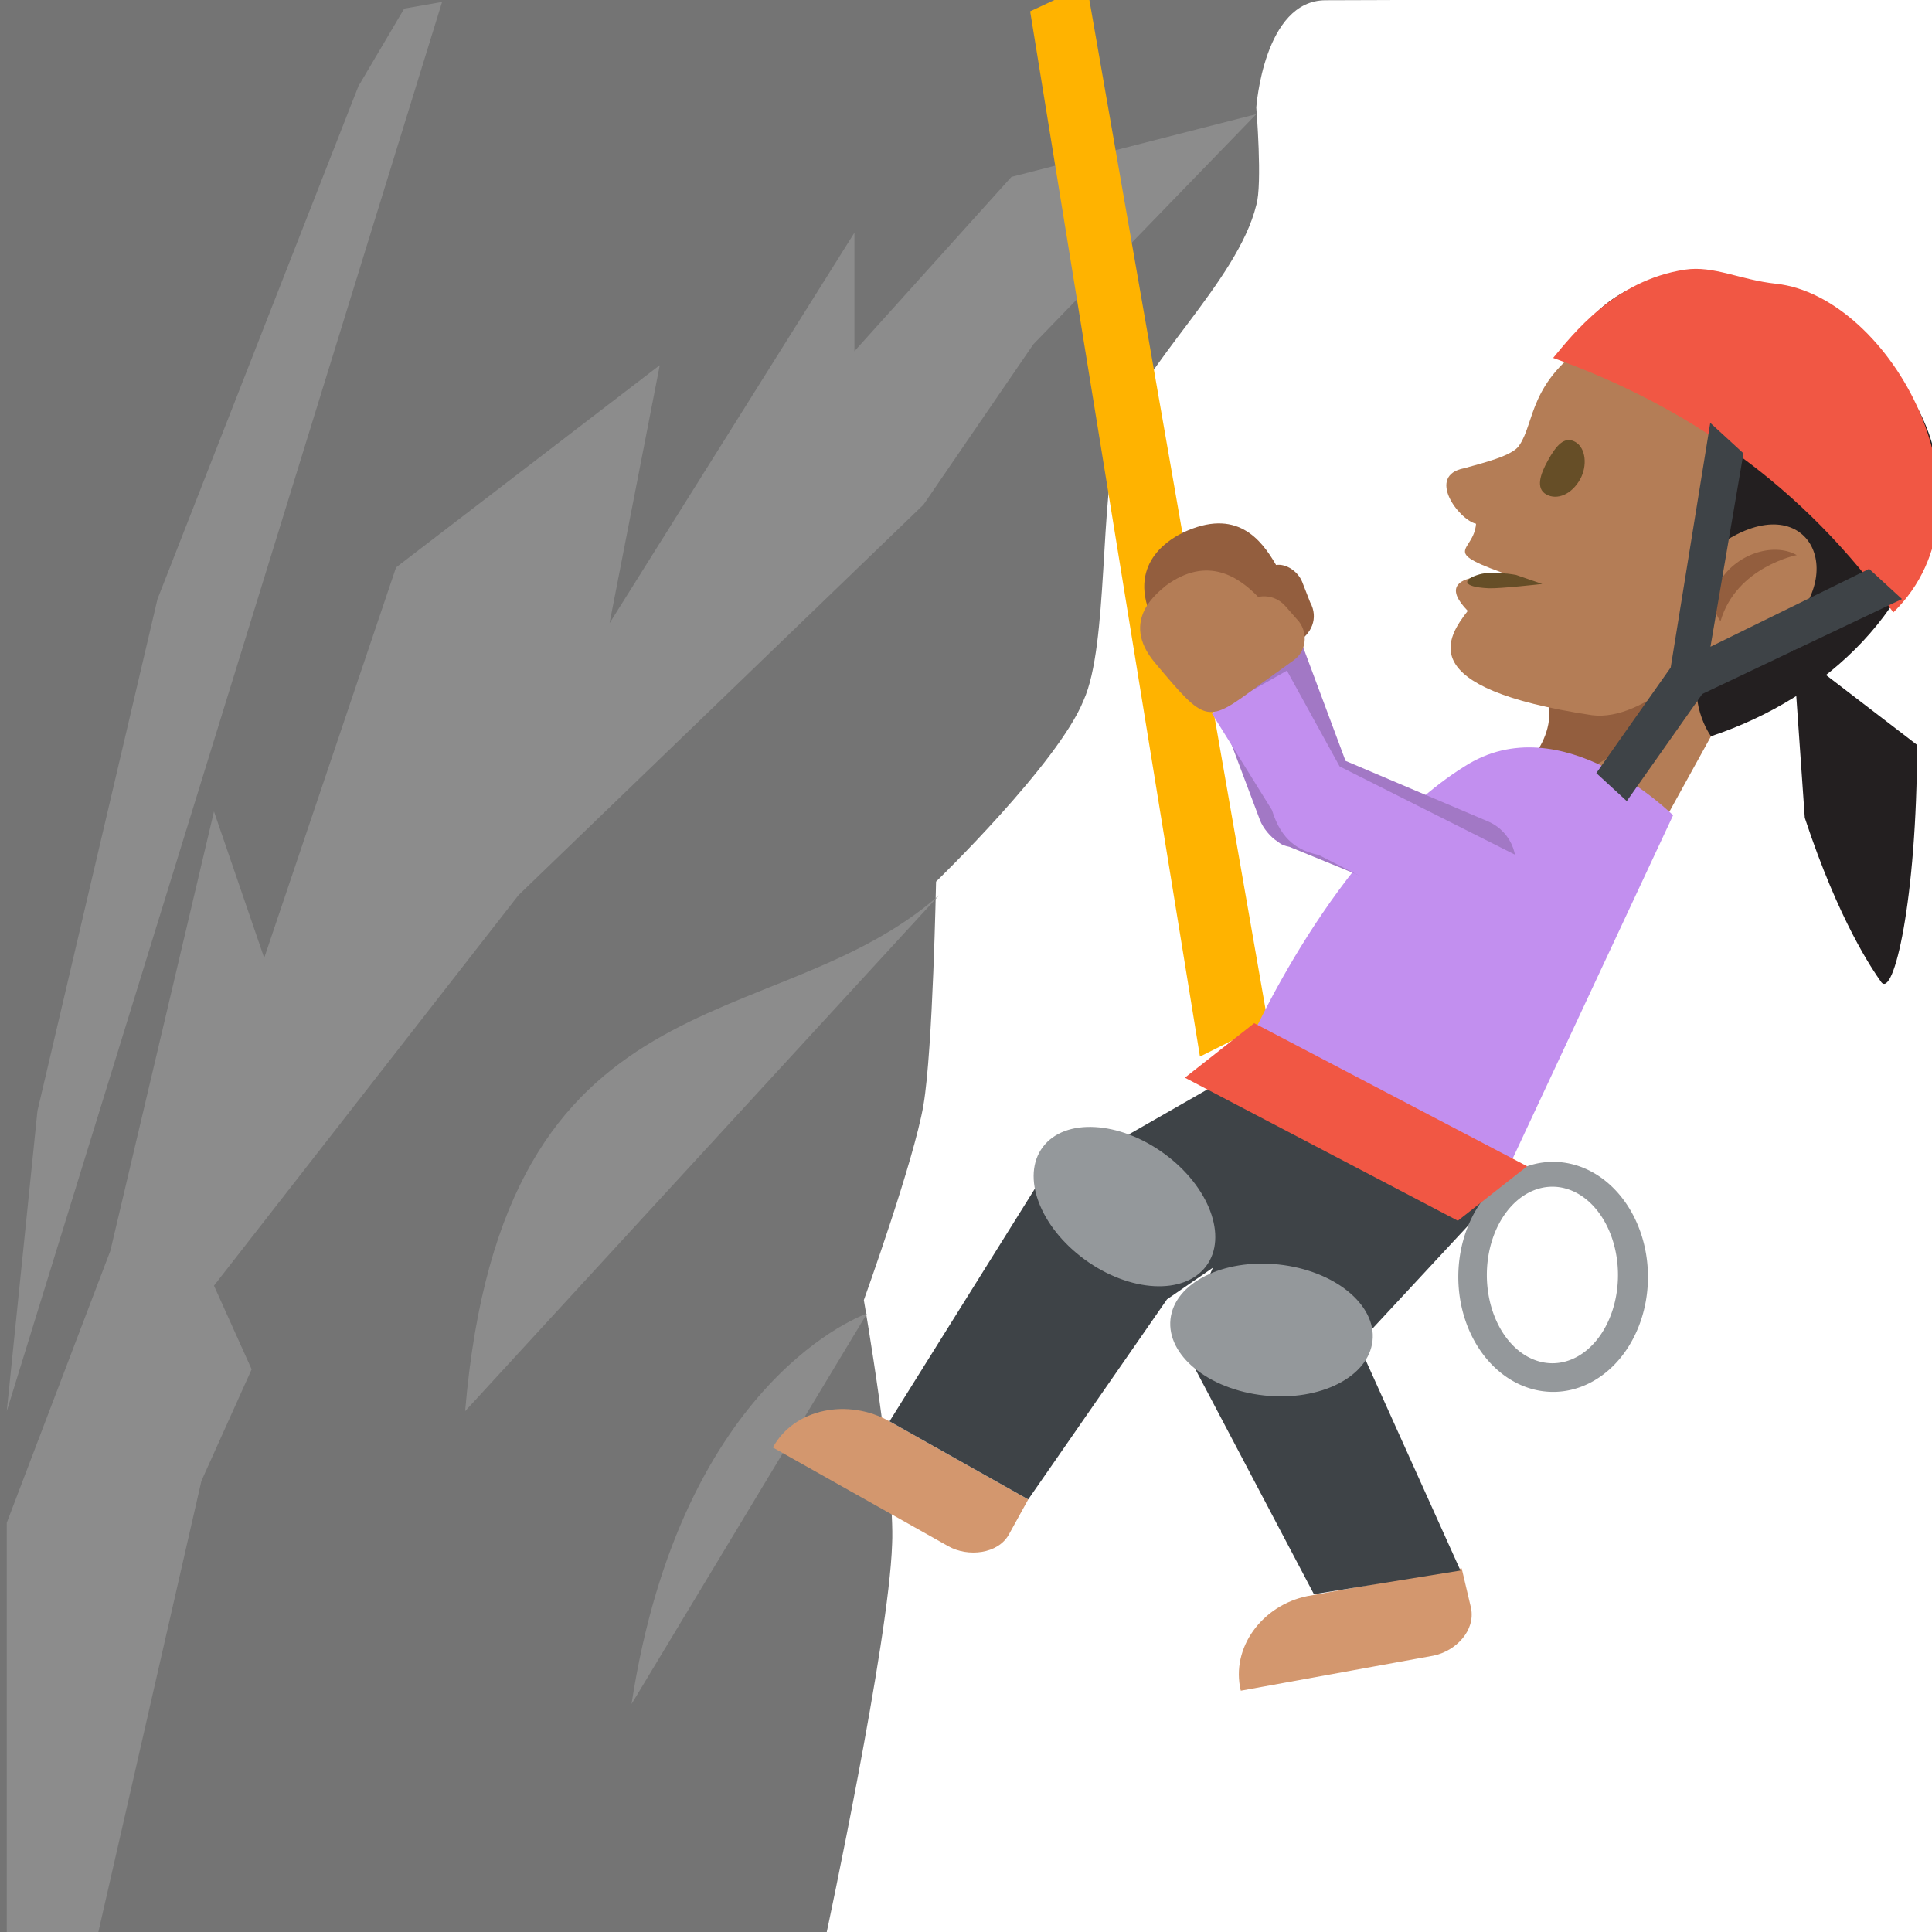 <?xml version="1.0" encoding="UTF-8" standalone="no"?>
<svg
   viewBox="0 0 64 64"
   version="1.1"
   id="svg8"
   sodipodi:docname="1f9d7-1f3fe-200d-2640.svg"
   xml:space="preserve"
   inkscape:version="1.3.2 (091e20e, 2023-11-25, custom)"
   xmlns:inkscape="http://www.inkscape.org/namespaces/inkscape"
   xmlns:sodipodi="http://sodipodi.sourceforge.net/DTD/sodipodi-0.dtd"
   xmlns="http://www.w3.org/2000/svg"
   xmlns:svg="http://www.w3.org/2000/svg"
   xmlns:rdf="http://www.w3.org/1999/02/22-rdf-syntax-ns#"
   xmlns:cc="http://creativecommons.org/ns#"
   xmlns:dc="http://purl.org/dc/elements/1.1/"><defs
     id="defs8" /><sodipodi:namedview
     id="namedview8"
     pagecolor="#ffffff"
     bordercolor="#000000"
     borderopacity="0.25"
     inkscape:showpageshadow="2"
     inkscape:pageopacity="0.0"
     inkscape:pagecheckerboard="0"
     inkscape:deskcolor="#d1d1d1"
     showguides="false"
     inkscape:zoom="45.254834"
     inkscape:cx="59.474309"
     inkscape:cy="21.224252"
     inkscape:window-width="1920"
     inkscape:window-height="991"
     inkscape:window-x="-9"
     inkscape:window-y="-9"
     inkscape:window-maximized="1"
     inkscape:current-layer="svg8" /><title
     id="title1">woman climbing: medium-dark skin tone</title><path
     fill="#77994f"
     d="M -0.365,-0.231 C -5.136,-0.005 59.785,-0.03 43.911,0.008 41.863,0.013 41.616,3.561 41.616,3.561 c 0,0 0.208,2.541 0,3.234 -0.624,2.541 -3.848,5.314 -4.576,7.624 -0.624,2.079 -0.312,6.931 -1.144,8.779 -0.832,2.079 -4.888,6.007 -4.888,6.007 0,0 -0.104,5.545 -0.416,7.393 -0.312,1.848 -1.976,6.469 -1.976,6.469 0,0 1.04,6.007 0.936,8.086 -0.104,3.234 -2.184,12.938 -2.184,12.938 l -27.894,0.75"
     id="path3"
     style="fill:#747474;fill-opacity:1;stroke-width:1.55"
     sodipodi:nodetypes="cscccccscccc" /><g
     fill="#8bce4a"
     id="g5"
     style="fill:#8c8c8c;fill-opacity:1"
     transform="matrix(0,2.31,-1.04,0,49.104,-83.306)"><path
       d="M 56.3,32.4 48.9,17.3 c 2.1,5.3 1,13.9 7.4,15.1 M 54.9,19.6 c 0,0 0.9,5.9 5.6,7.5 L 54.9,19.6 M 36.091,33.134 36.186,34.34 37.3,35.8 l 7.354,6.399 7.338,3.823 L 56.3,47 Z"
       id="path4"
       style="fill:#8c8c8c;fill-opacity:1"
       sodipodi:nodetypes="ccccccccccccc" /><path
       d="m 37.7,7.2 0.9,7.8 2.5,5 h -1.7 l 5.6,7.8 -3.7,-1.6 2.9,8.4 5.6,4.2 -2.1,1.6 6.3,3.3 3.9,3.3 H 64 V 44.2 L 57.3,40.8 55.7,39.2 54.5,40.4 48.9,30.7 43.3,17.8 41,14.3 Z"
       id="path5"
       style="fill:#8c8c8c;fill-opacity:1" /></g><path
     style="fill:#ffb300;fill-opacity:1;fill-rule:evenodd;stroke-width:3.22"
     d="M 39.75,35 34.125,0.375 36,-0.5 42,33.875 Z"
     id="path18" /><g
     id="g9"
     transform="matrix(0.718,0.404,-0.4,0.725,38.894,-3.574)"><path
       fill="#ffdd67"
       d="m 32.6,16.1 2.7,-1.5 v 9.5 h -6.1 z"
       id="path1"
       style="fill:#b47d56;fill-opacity:1" /><path
       fill="#eba352"
       d="m 28.4,20.5 c 1.8,1.1 0.8,3.6 0.8,3.6 2.5,0 4.3,-4.9 4.3,-8 l -5.1,4.4"
       id="path2"
       style="fill:#935e3e;fill-opacity:1" /><path
       fill="#ffdd67"
       d="m 34.4,3.7 -11,3.8 c -1.4,2.6 -0.4,3.9 -0.5,5 0,0.5 -1,1.4 -1.5,1.9 -1.2,1 0.8,1.9 1.5,1.7 0.5,1.1 -0.9,1.7 2.4,1.1 0,0 -3.4,1.4 -1,2.1 -0.2,1.3 -0.5,3.8 6.4,1.2 2,-0.8 2.8,-4.4 2.8,-4.4 L 36.9,15.5 34.4,3.7"
       id="path3-9"
       style="fill:#b47d56;fill-opacity:1" /><path
       fill="#ffb300"
       d="m 26.6,2.8 c 7.2,-2.4 11.2,1.3 11.8,3 1.8,4.4 0.3,9.4 -3.1,13.1 0,0 -1.6,-0.7 -1.9,-2.7 0,0 1.8,0.8 2.6,-3 0.7,-3.2 -2.7,-4.9 -4.4,-0.5 h -0.5 c -1,-2.2 0.8,-5 -1.8,-5.8 -2.2,-0.8 -6.2,1.2 -6.2,1.2 -0.7,-1.4 0.6,-4.3 3.5,-5.3"
       id="path4-7"
       style="fill:#231f20;fill-opacity:1" /><path
       fill="#937237"
       d="m 25.7,12.5 c 0,0.7 -0.4,1.2 -0.9,1.2 -0.5,0 -0.6,-0.6 -0.6,-1.2 0,-0.7 0.1,-1.2 0.6,-1.2 0.5,0 0.9,0.6 0.9,1.2"
       id="path5-3"
       style="fill:#664e27;fill-opacity:1" /><path
       fill="#eba352"
       d="m 32.6,13.4 c 0,-1.3 1.1,-2.5 2.2,-2.5 0,0 -1.9,1.6 -1.4,3.8 0,0 -0.8,-0.3 -0.8,-1.3"
       id="path6"
       style="fill:#935e3e;fill-opacity:1" /><path
       fill="#937237"
       d="m 26.4,16.9 c 0,0 -1.4,1 -1.8,1.2 -1,0.5 -1.1,0.2 -0.6,-0.3 0.4,-0.4 1.3,-0.7 1.3,-0.7 l 1.1,-0.2"
       id="path7"
       style="fill:#664e27;fill-opacity:1" /><g
       fill="#d3976e"
       id="g8"
       transform="translate(-1.915,0.104)"
       style="display:inline"><path
         d="M 21.6,58.8 C 19.7,58.8 18,60.2 18,62 h 8.1 C 27,62 28,61.3 28,60.4 V 58.8 H 21.6 M 39.7,56.7 C 38.3,57.9 38,60 39.2,61.3 l 6.1,-5 c 0.7,-0.6 1,-1.7 0.4,-2.4 l -1.1,-1.2 -4.9,4"
         id="path8" /></g><path
       fill="#3e4347"
       d="m 36.6,46.9 2.08,-8.325 -10.869,0.005 L 22.2,47.8 21.6,58.8 H 28 l 1,-9.7 1,-2 0.3,3.2 9.6,6.2 4.7,-3.7 z"
       id="path13"
       sodipodi:nodetypes="cccccccccccc"
       transform="translate(-1.915,0.104)"
       style="display:inline" /><path
       fill="#47b892"
       d="M 36.6,38.7 H 25 c 0,0 -0.8,-8.5 2.2,-13.9 2.2,-4.1 8.3,-2.4 8.3,-2.4 l 1.1,16.3"
       id="path12"
       style="fill:#c28fef;fill-opacity:1" /><path
       fill="#3b946f"
       d="m 29.319,30.195 c 1.039,-0.098 1.872,-1.062 1.818,-2.178 -0.053,-1.116 -0.978,-1.874 -2.016,-1.775 l -6.211,0.686 -5.056,-4.28 -2.529,3.208 5.713,4.807 c 0.267,0.23 0.733,0.402 1.054,0.411 0.222,0.038 0.321,0.009 0.519,-0.049 l 6.707,-0.831"
       id="path14"
       style="stroke-width:1.011;fill:#a278c5;fill-opacity:1" /><path
       fill="#ffdd67"
       d="m 17.766,25.378 1.101,-1.578 c 0.403,-0.614 0.321,-1.331 -0.28,-1.705 L 17.91,21.54 c -0.339,-0.277 -0.918,-0.338 -1.25,-0.079 -1.032,-0.609 -2.513,-1.23 -3.908,0.698 -0.202,0.307 -1.45,2.06 0.506,3.543 2.857,2.043 2.857,2.043 4.509,-0.324"
       id="path15"
       style="fill:#935e3e;fill-opacity:1" /><path
       fill="#3b946f"
       d="m 32.311,26.801 -9.501,0.436 -3.716,-2.305 -1.817,2.958 4,2.198 c 0.945,0.902 1.749,0.884 2.519,0.647 l 9.771,-0.38 z"
       id="path9"
       style="fill:#c28fef;fill-opacity:1"
       sodipodi:nodetypes="cccccccc" /><path
       fill="#ffdd67"
       d="m 18.396,25.98 0.738,-1.55 c 0.265,-0.544 -0.004,-1.198 -0.564,-1.444 L 17.784,22.711 c -0.393,-0.137 -0.818,-0.057 -1.135,0.215 -1.011,-0.302 -2.59,-0.497 -3.476,1.434 -0.091,0.299 -1.003,2.094 1.129,2.889 3.001,1.124 3.001,1.124 4.094,-1.268"
       id="path10"
       style="fill:#b47d56;fill-opacity:1" /><path
       style="fill:#f15744;fill-opacity:1;fill-rule:evenodd;stroke-width:3.877"
       d="M 22.393,8.806 C 27.993,7.862 33.709,8.355 39.313,11.005 41.124,5.01 33.071,0.025 28.801,1.845 27.455,2.418 26.247,2.427 25.321,3.14 23.03,4.904 22.623,7.634 22.393,8.806 Z"
       id="path11"
       sodipodi:nodetypes="ccssc" /><ellipse
       style="fill:#94989b;fill-opacity:1;fill-rule:evenodd;stroke-width:3.878"
       id="path16"
       cx="30.117"
       cy="43.72"
       transform="matrix(0.993,0.117,-0.14,0.99,0,0)"
       rx="4.06"
       ry="2.652" /><ellipse
       style="fill:#94989b;fill-opacity:1;fill-rule:evenodd;stroke-width:3.877"
       id="path16-3"
       cx="10.199"
       cy="56.64"
       transform="matrix(0.92,-0.392,0.388,0.922,0,0)"
       rx="4.094"
       ry="2.629" /><path
       id="path17"
       style="fill:#94989b;fill-opacity:1;fill-rule:evenodd;stroke-width:2.273"
       d="M 51.453,38.5 A 3.141,3.812 0 0 0 48.312,42.312 3.141,3.812 0 0 0 51.453,46.125 3.141,3.812 0 0 0 54.594,42.312 3.141,3.812 0 0 0 51.453,38.5 Z m -0.024,0.824 a 2.172,2.926 0 0 1 2.172,2.926 2.172,2.926 0 0 1 -2.172,2.926 2.172,2.926 0 0 1 -2.172,-2.926 2.172,2.926 0 0 1 2.172,-2.926 z"
       transform="matrix(1.063,-0.592,0.586,1.052,-39.247,26.794)" /><rect
       style="fill:#f15744;fill-opacity:1;fill-rule:evenodd;stroke-width:2.153"
       id="rect18"
       width="10.205"
       height="2.921"
       x="57.335"
       y="11.771"
       transform="matrix(1.214,-0.036,-0.473,1.116,-39.247,26.794)" /><path
       id="text18"
       style="font-size:13.333px;-inkscape-font-specification:sans-serif;text-align:center;text-anchor:middle;fill:#3e4347;fill-opacity:1;fill-rule:evenodd;stroke-width:4.5"
       d="m 33.542,15.789 4.073,-5.828 1.743,0.408 -5.187,7.228 -0.577,5.216 -1.617,-0.379 0.568,-5.141 -3.359,-9.306 1.761,0.412 z" /></g><path
     style="fill:#231f20;fill-opacity:1;fill-rule:evenodd;stroke-width:3.041"
     d="m 59.397,21.523 4.11,3.153 c -0.009,5.161 -0.783,8.434 -1.195,7.848 -0.284,-0.405 -1.394,-2.007 -2.526,-5.433 z"
     id="path19"
     sodipodi:nodetypes="ccscc" /></svg>
